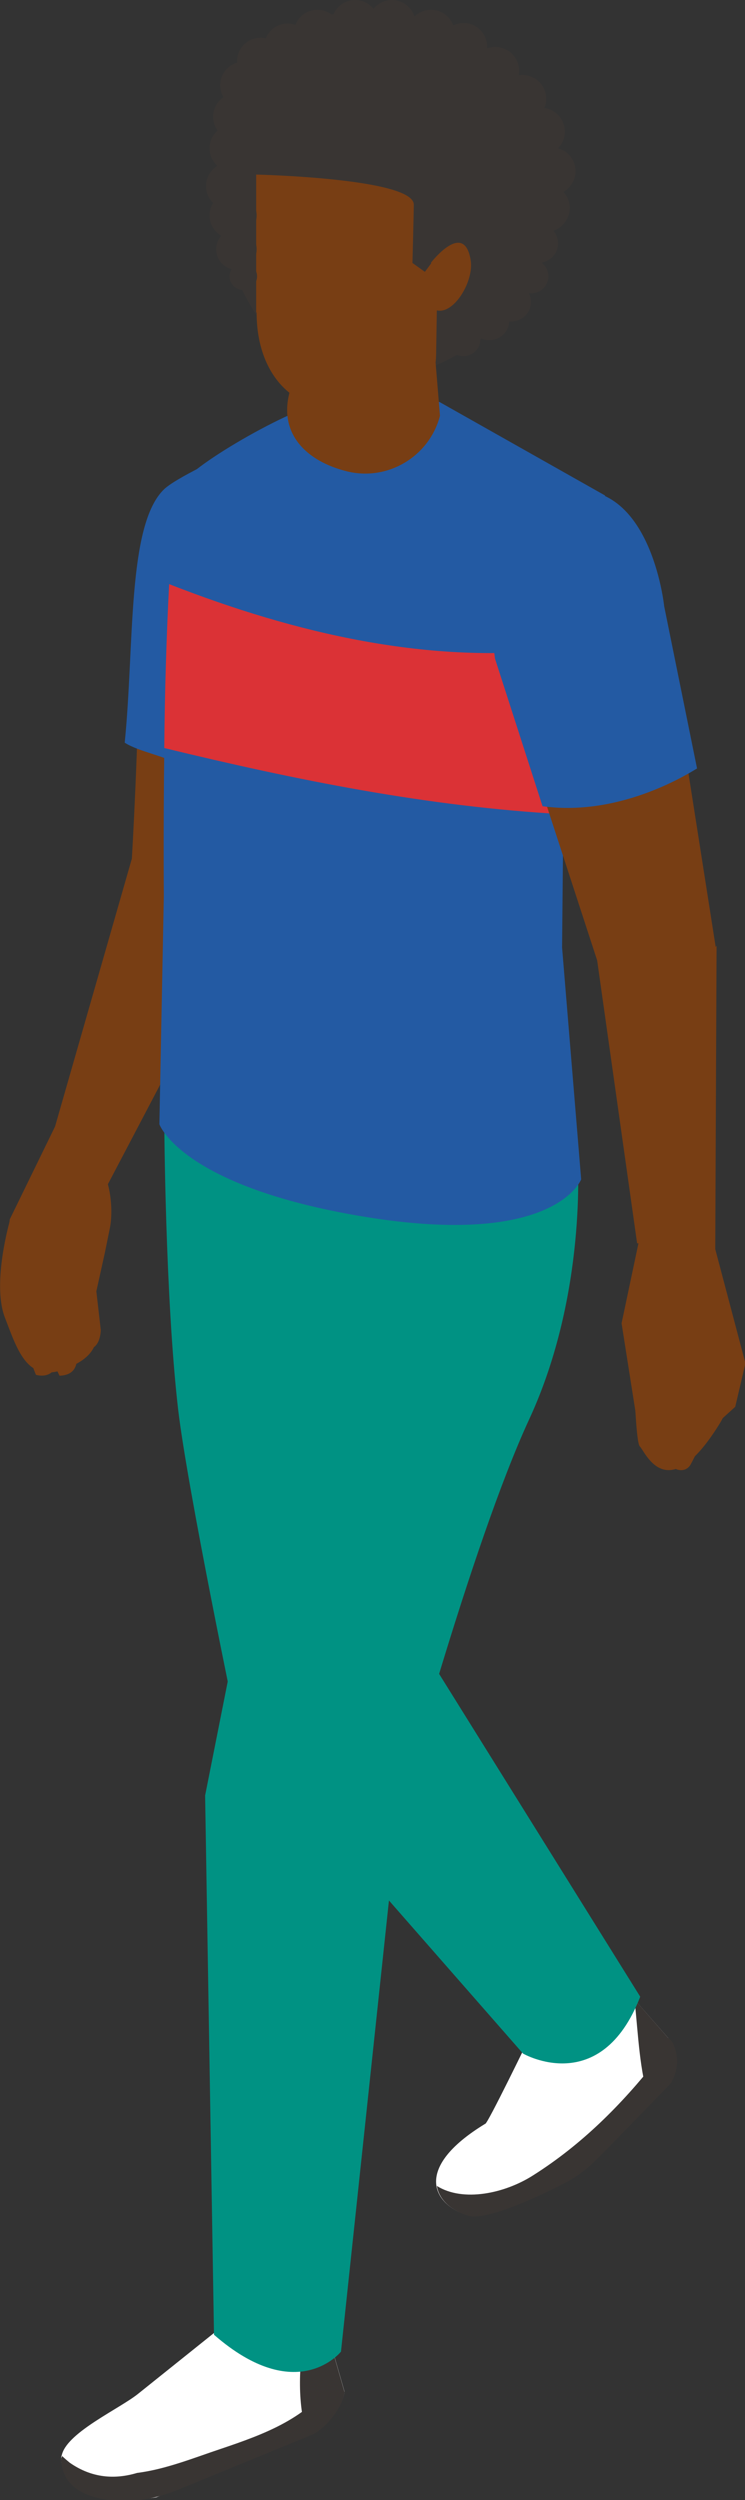 <?xml version="1.0" encoding="UTF-8"?>
<svg id="uuid-886d1ac7-4544-4406-82b7-ba8b5eb54b5d" data-name="Calque_2" xmlns="http://www.w3.org/2000/svg" viewBox="0 0 16.78 56.28">
  <rect x="0" y="0" width="16.78" height="56.28" fill="#333333" stroke="none"/>
  <defs>
    <style>
      .uuid-be2fcc13-ca2d-4613-bfe1-2a5212330810 {
        fill: #db3236;
      }

      .uuid-e5ed945b-8e63-4946-aa04-d505edf8ce11 {
        fill: #fff;
      }

      .uuid-08262b2a-fea6-476a-b119-5abca9bb0432 {
        fill: #783e14;
      }

      .uuid-7a44e1bc-a862-44be-b3ec-0a0b7dca14ef {
        fill: #009283;
      }

      .uuid-f1ea98e8-bf80-4b5d-9bf9-093ddfc1298e {
        fill: #235aa3;
      }

      .uuid-08ddb8a6-aa73-474d-b65c-99c817bf7def {
        fill: #393533;
      }
    </style>
  </defs>
  <g id="uuid-4e48e1cc-678d-4051-bb80-cfc770e64a7c" data-name="Les_personnages">
    <g id="uuid-18c7aff1-fb65-49a1-a0d7-f90c70736892" data-name="Chara_x5F_Homme_x5F_BG">
      <path class="uuid-08ddb8a6-aa73-474d-b65c-99c817bf7def" d="M8.3.26c-2.39,0-3.42,1.42-3.42,3.81s1.6,4.53,3.13,4.53c2.39,0,4.56-1.94,4.56-4.32S10.69.26,8.3.26"/>
      <path class="uuid-08262b2a-fea6-476a-b119-5abca9bb0432" d="M6.12,13.16c-.28.16-.6.2-.88.35-.41.22-.43.29-.74.69-.37.5-.91.59-1.37.44,0,1.99-.16,4.69-.16,4.69l-1.73,6.03-1.02,2.09-.19,1.85s.22.06.4-.09c.06,1.02.38,1.74.38,1.74,0,0,.31.1.44-.17l.09.19c.63-.02.31-.76.31-.76v-.56s.18.69.18.69c.44.16.44-.4.44-.4l-.1-.87.19-.86.11-.54c.06-.27.05-.68-.04-1.01l3.87-7.37.85-6.78c-.1,0-.21,0-.31,0-.19.27-.43.49-.72.66"/>
      <path class="uuid-f1ea98e8-bf80-4b5d-9bf9-093ddfc1298e" d="M2.81,16.72c.33.21.93.3,1.25.51.51-1.4,1.21-3.21,1.71-4.62.2-1.29,1.77-3.44,1.77-3.44,0,0-3.31,1.35-3.84,1.84-.84.8-.67,3.51-.89,5.7"/>
      <path class="uuid-e5ed945b-8e63-4946-aa04-d505edf8ce11" d="M14.06,44.74l-2.12,1.1s-.97,2-1.01,1.97c-1.66,1.01-1.16,1.83-.4,2.06.36.11,1.36-.32,2.05-.67.33-.16.62-.38.88-.64l.23-.23,1.39-1.43c.18-.28.21-.63.05-.93l-1.08-1.23Z"/>
      <path class="uuid-08ddb8a6-aa73-474d-b65c-99c817bf7def" d="M14.29,45c.09.84.11,1.62.35,2.35l.44-.45c.18-.28.21-.63.05-.93l-.85-.97Z"/>
      <path class="uuid-08ddb8a6-aa73-474d-b65c-99c817bf7def" d="M15.05,45.88c-.06.18-.14.34-.26.5-.8,1.01-1.69,1.9-2.78,2.59-.64.41-1.58.61-2.17.24.05.32.34.56.7.67.39.12,1.52-.39,2.21-.75.23-.12.44-.28.63-.46l.33-.33,1.39-1.43c.18-.28.2-.63.05-.93l-.09-.1Z"/>
      <path class="uuid-e5ed945b-8e63-4946-aa04-d505edf8ce11" d="M5.27,52.16l-2.16,1.73c-.41.33-1.56.85-1.71,1.35l-.02.07c0,1.29,2.14.91,2.14.91l3.52-1.44c.3-.13.69-.62.72-.94l-.4-1.39-2.1-.29Z"/>
      <path class="uuid-08ddb8a6-aa73-474d-b65c-99c817bf7def" d="M6.87,52.39c-.13.83-.19,1.66.05,2.45l.12-.05c.3-.13.69-.62.72-.94l-.4-1.39-.5-.07Z"/>
      <path class="uuid-7a44e1bc-a862-44be-b3ec-0a0b7dca14ef" d="M8.61,26.6l-4.91-1.34s.02,3.92.31,6.45c.21,1.81,1.33,7.17,1.33,7.17l6.44,7.35s1.75,1.01,2.64-1.28l-5.36-8.6-.45-9.75Z"/>
      <path class="uuid-7a44e1bc-a862-44be-b3ec-0a0b7dca14ef" d="M6.69,25.64v4.35l-2.07,10.43.2,12.14c1.87,1.63,2.86.38,2.86.38l1.28-12.03s1.65-6.13,2.96-8.96c1.31-2.83,1.09-5.88,1.09-5.88l-6.31-.44Z"/>
      <path class="uuid-f1ea98e8-bf80-4b5d-9bf9-093ddfc1298e" d="M13.62,11.15l-3.72-2.1-1.12-.23-1.38.24c-.6-.02-3.12,1.42-3.3,1.84-.48,1.1-.41,9.27-.41,9.27l-.1,5.14s.49,1.4,4.61,2.08c4.31.71,4.89-.84,4.89-.84l-.43-5.22.07-7.42c.11-1.41.9-2.75.9-2.75"/>
      <path class="uuid-be2fcc13-ca2d-4613-bfe1-2a5212330810" d="M3.81,13.15c-.06,1.12-.1,2.47-.11,3.69,2.97.72,5.92,1.32,8.99,1.49l.03-3.73c-3.02.38-6.07-.34-8.91-1.45"/>
      <path class="uuid-08262b2a-fea6-476a-b119-5abca9bb0432" d="M16.12,21.32l-1.09-6.95s-.73-3.26-2.7-2.83c-1.93.42-.9,3.89-.9,3.89l2.02,6.19.9,6.37s.02,0,.03,0l-.38,1.8.37,2.35s.51,0,.43-.72l-.12-.82.03.1h0s.34.93.34.93l.04.89-.02.29c-.02.28.36.4.49.15.04-.07.36-.71.36-.71l.64-.58.23-.98-.68-2.57.03-6.83Z"/>
      <path class="uuid-f1ea98e8-bf80-4b5d-9bf9-093ddfc1298e" d="M12.62,11.06c-1.99.44-1.47,3.77-1.47,3.77l1.07,3.32c1.81.25,3.4-.81,3.48-.85l-.74-3.65s-.31-3.02-2.34-2.57"/>
      <path class="uuid-08262b2a-fea6-476a-b119-5abca9bb0432" d="M7.22,6.1l-.7,2.74c-.24.92.37,1.54,1.29,1.77.92.23,1.86-.33,2.1-1.25l-.1-1.21.26-1.42-2.86-.63Z"/>
      <path class="uuid-08262b2a-fea6-476a-b119-5abca9bb0432" d="M5.78,7.04c0,1.47.94,2.35,2.13,2.11.16-.03,2.58-.8,2.58-2.25l.29-2.68-5.01-.89v3.7Z"/>
      <path class="uuid-08ddb8a6-aa73-474d-b65c-99c817bf7def" d="M6.4,1.85c-2.16,1.36-.63,2.08-.63,2.08,0,0,3.52.08,3.55.67,0,.17-.03,1.32-.03,1.32l.28.2.29-.39-.04,2.42s1.09-.91,1.48-2.47c.17-.69.56-2.15-.01-2.88-1.18-1.49-2.9-2.21-4.88-.96"/>
      <path class="uuid-08ddb8a6-aa73-474d-b65c-99c817bf7def" d="M6.47,1.5c-2.26,1.42-.45,2.17-.45,2.17,0,0,3.46.08,3.49.7,0,.18-.04,1.38-.04,1.38l.29.21.3-.4-.25,2.61s1.35-1.03,1.75-2.65c.18-.72.59-2.24-.01-3-1.23-1.55-3.02-2.3-5.09-1"/>
      <path class="uuid-08ddb8a6-aa73-474d-b65c-99c817bf7def" d="M6.48.53c-.3,0-.53.24-.53.53s.24.53.53.53.53-.24.53-.53-.24-.53-.53-.53"/>
      <path class="uuid-08ddb8a6-aa73-474d-b65c-99c817bf7def" d="M5.87.85c-.3,0-.53.24-.53.53s.24.53.53.53.53-.24.53-.53-.24-.53-.53-.53"/>
      <path class="uuid-08ddb8a6-aa73-474d-b65c-99c817bf7def" d="M5.33,2.1c-.3,0-.53.24-.53.53s.24.53.53.53.53-.24.53-.53-.24-.53-.53-.53"/>
      <path class="uuid-08ddb8a6-aa73-474d-b65c-99c817bf7def" d="M5.25,2.81c-.3,0-.53.24-.53.53s.24.53.53.53.53-.24.53-.53-.24-.53-.53-.53"/>
      <path class="uuid-08ddb8a6-aa73-474d-b65c-99c817bf7def" d="M5.17,3.66c-.3,0-.53.24-.53.53s.24.53.53.53.53-.24.53-.53-.24-.53-.53-.53"/>
      <path class="uuid-08ddb8a6-aa73-474d-b65c-99c817bf7def" d="M5.25,4.32c-.3,0-.53.24-.53.53s.24.53.53.53.53-.24.53-.53-.24-.53-.53-.53"/>
      <path class="uuid-08ddb8a6-aa73-474d-b65c-99c817bf7def" d="M5.33,5.15c-.25,0-.46.2-.46.46s.2.46.46.46.45-.2.45-.46-.2-.46-.45-.46"/>
      <path class="uuid-08ddb8a6-aa73-474d-b65c-99c817bf7def" d="M5.48,5.91c-.17,0-.31.14-.31.31s.14.31.31.31.31-.14.31-.31-.14-.31-.31-.31"/>
      <path class="uuid-08ddb8a6-aa73-474d-b65c-99c817bf7def" d="M5.49,1.39c-.3,0-.53.24-.53.53s.24.53.53.53.53-.24.53-.53-.24-.53-.53-.53"/>
      <path class="uuid-08ddb8a6-aa73-474d-b65c-99c817bf7def" d="M7.15.22c-.3,0-.53.24-.53.53s.24.53.53.53.53-.24.53-.53-.24-.53-.53-.53"/>
      <path class="uuid-08ddb8a6-aa73-474d-b65c-99c817bf7def" d="M8,0c-.3,0-.53.24-.53.53s.24.53.53.53.53-.24.53-.53-.24-.53-.53-.53"/>
      <path class="uuid-08ddb8a6-aa73-474d-b65c-99c817bf7def" d="M8.83,0c-.3,0-.53.24-.53.53s.24.53.53.53.53-.24.53-.53-.24-.53-.53-.53"/>
      <path class="uuid-08ddb8a6-aa73-474d-b65c-99c817bf7def" d="M9.71.22c-.3,0-.53.24-.53.53s.24.53.53.53.53-.24.53-.53-.24-.53-.53-.53"/>
      <path class="uuid-08ddb8a6-aa73-474d-b65c-99c817bf7def" d="M10.71.59c-.26-.15-.58-.06-.73.2-.15.26-.06.58.19.73.26.15.58.06.73-.2.15-.25.06-.58-.19-.73"/>
      <path class="uuid-08ddb8a6-aa73-474d-b65c-99c817bf7def" d="M11.42,1.13c-.26-.15-.58-.06-.73.2-.15.26-.06.58.2.73.26.15.58.06.73-.2.15-.25.06-.58-.19-.73"/>
      <path class="uuid-08ddb8a6-aa73-474d-b65c-99c817bf7def" d="M12.03,1.76c-.26-.15-.58-.06-.73.2-.15.26-.06.58.2.73.26.15.58.06.73-.2.15-.25.06-.58-.19-.73"/>
      <path class="uuid-08ddb8a6-aa73-474d-b65c-99c817bf7def" d="M12.46,2.5c-.26-.15-.58-.06-.73.2-.15.26-.06.58.19.73.26.15.58.06.73-.2.15-.25.06-.58-.19-.73"/>
      <path class="uuid-08ddb8a6-aa73-474d-b65c-99c817bf7def" d="M12.69,3.39c-.26-.15-.58-.06-.73.2-.15.26-.06.58.2.73.26.15.58.06.73-.2.15-.25.06-.58-.19-.73"/>
      <path class="uuid-08ddb8a6-aa73-474d-b65c-99c817bf7def" d="M12.56,4.22c-.26-.15-.58-.06-.73.2-.15.26-.06.58.2.73.26.15.58.06.73-.2.15-.25.06-.58-.19-.73"/>
      <path class="uuid-08ddb8a6-aa73-474d-b65c-99c817bf7def" d="M12.35,5.09c-.21-.12-.48-.05-.61.16-.12.21-.05.48.16.61.21.12.48.05.61-.16.12-.21.05-.48-.16-.61"/>
      <path class="uuid-08ddb8a6-aa73-474d-b65c-99c817bf7def" d="M12.16,5.89c-.18-.11-.42-.04-.52.14-.11.18-.04.42.14.52.18.11.42.04.52-.14.11-.18.04-.42-.14-.52"/>
      <path class="uuid-08ddb8a6-aa73-474d-b65c-99c817bf7def" d="M11.74,6.41c-.21-.12-.48-.05-.61.16s-.05.48.16.61c.21.12.48.05.61-.16.12-.21.05-.48-.16-.61"/>
      <path class="uuid-08ddb8a6-aa73-474d-b65c-99c817bf7def" d="M11.25,6.83c-.21-.12-.48-.05-.61.16-.12.21-.05.48.16.61.21.12.48.05.61-.16.12-.21.05-.48-.16-.61"/>
      <path class="uuid-08ddb8a6-aa73-474d-b65c-99c817bf7def" d="M10.63,7.31c-.18-.1-.41-.04-.52.14-.1.18-.04.41.14.52.18.1.41.04.52-.14.1-.18.04-.41-.14-.52"/>
      <path class="uuid-08262b2a-fea6-476a-b119-5abca9bb0432" d="M9.71,5.92l.04,1.03c.41.25.94-.6.85-1.1-.15-.9-.89.06-.89.06"/>
      <path class="uuid-08ddb8a6-aa73-474d-b65c-99c817bf7def" d="M7.56,53.53c-.63.91-1.58,1.26-2.59,1.6-.6.2-1.24.46-1.88.54-.5.15-1.02.12-1.52-.23-.06-.05-.12-.1-.17-.15l-.02.05c0,.64.54.87,1.07.94.53.07,1.07-.03,1.56-.23l3.02-1.24c.3-.13.69-.62.72-.94l-.13-.46s-.05.09-.08.13"/>
      <path class="uuid-08262b2a-fea6-476a-b119-5abca9bb0432" d="M14.24,29.53s.04,2.9.17,3.03c.13.13.61,1.39,1.78-.48,1.17-1.86-1.95-2.56-1.95-2.56"/>
      <path class="uuid-08262b2a-fea6-476a-b119-5abca9bb0432" d="M.23,27.45s-.42,1.43-.12,2.21c.3.78.52,1.52,1.43,1.13.91-.39.61-.87.61-1.91s-1.92-1.43-1.92-1.43"/>
    </g>
  </g>
</svg>